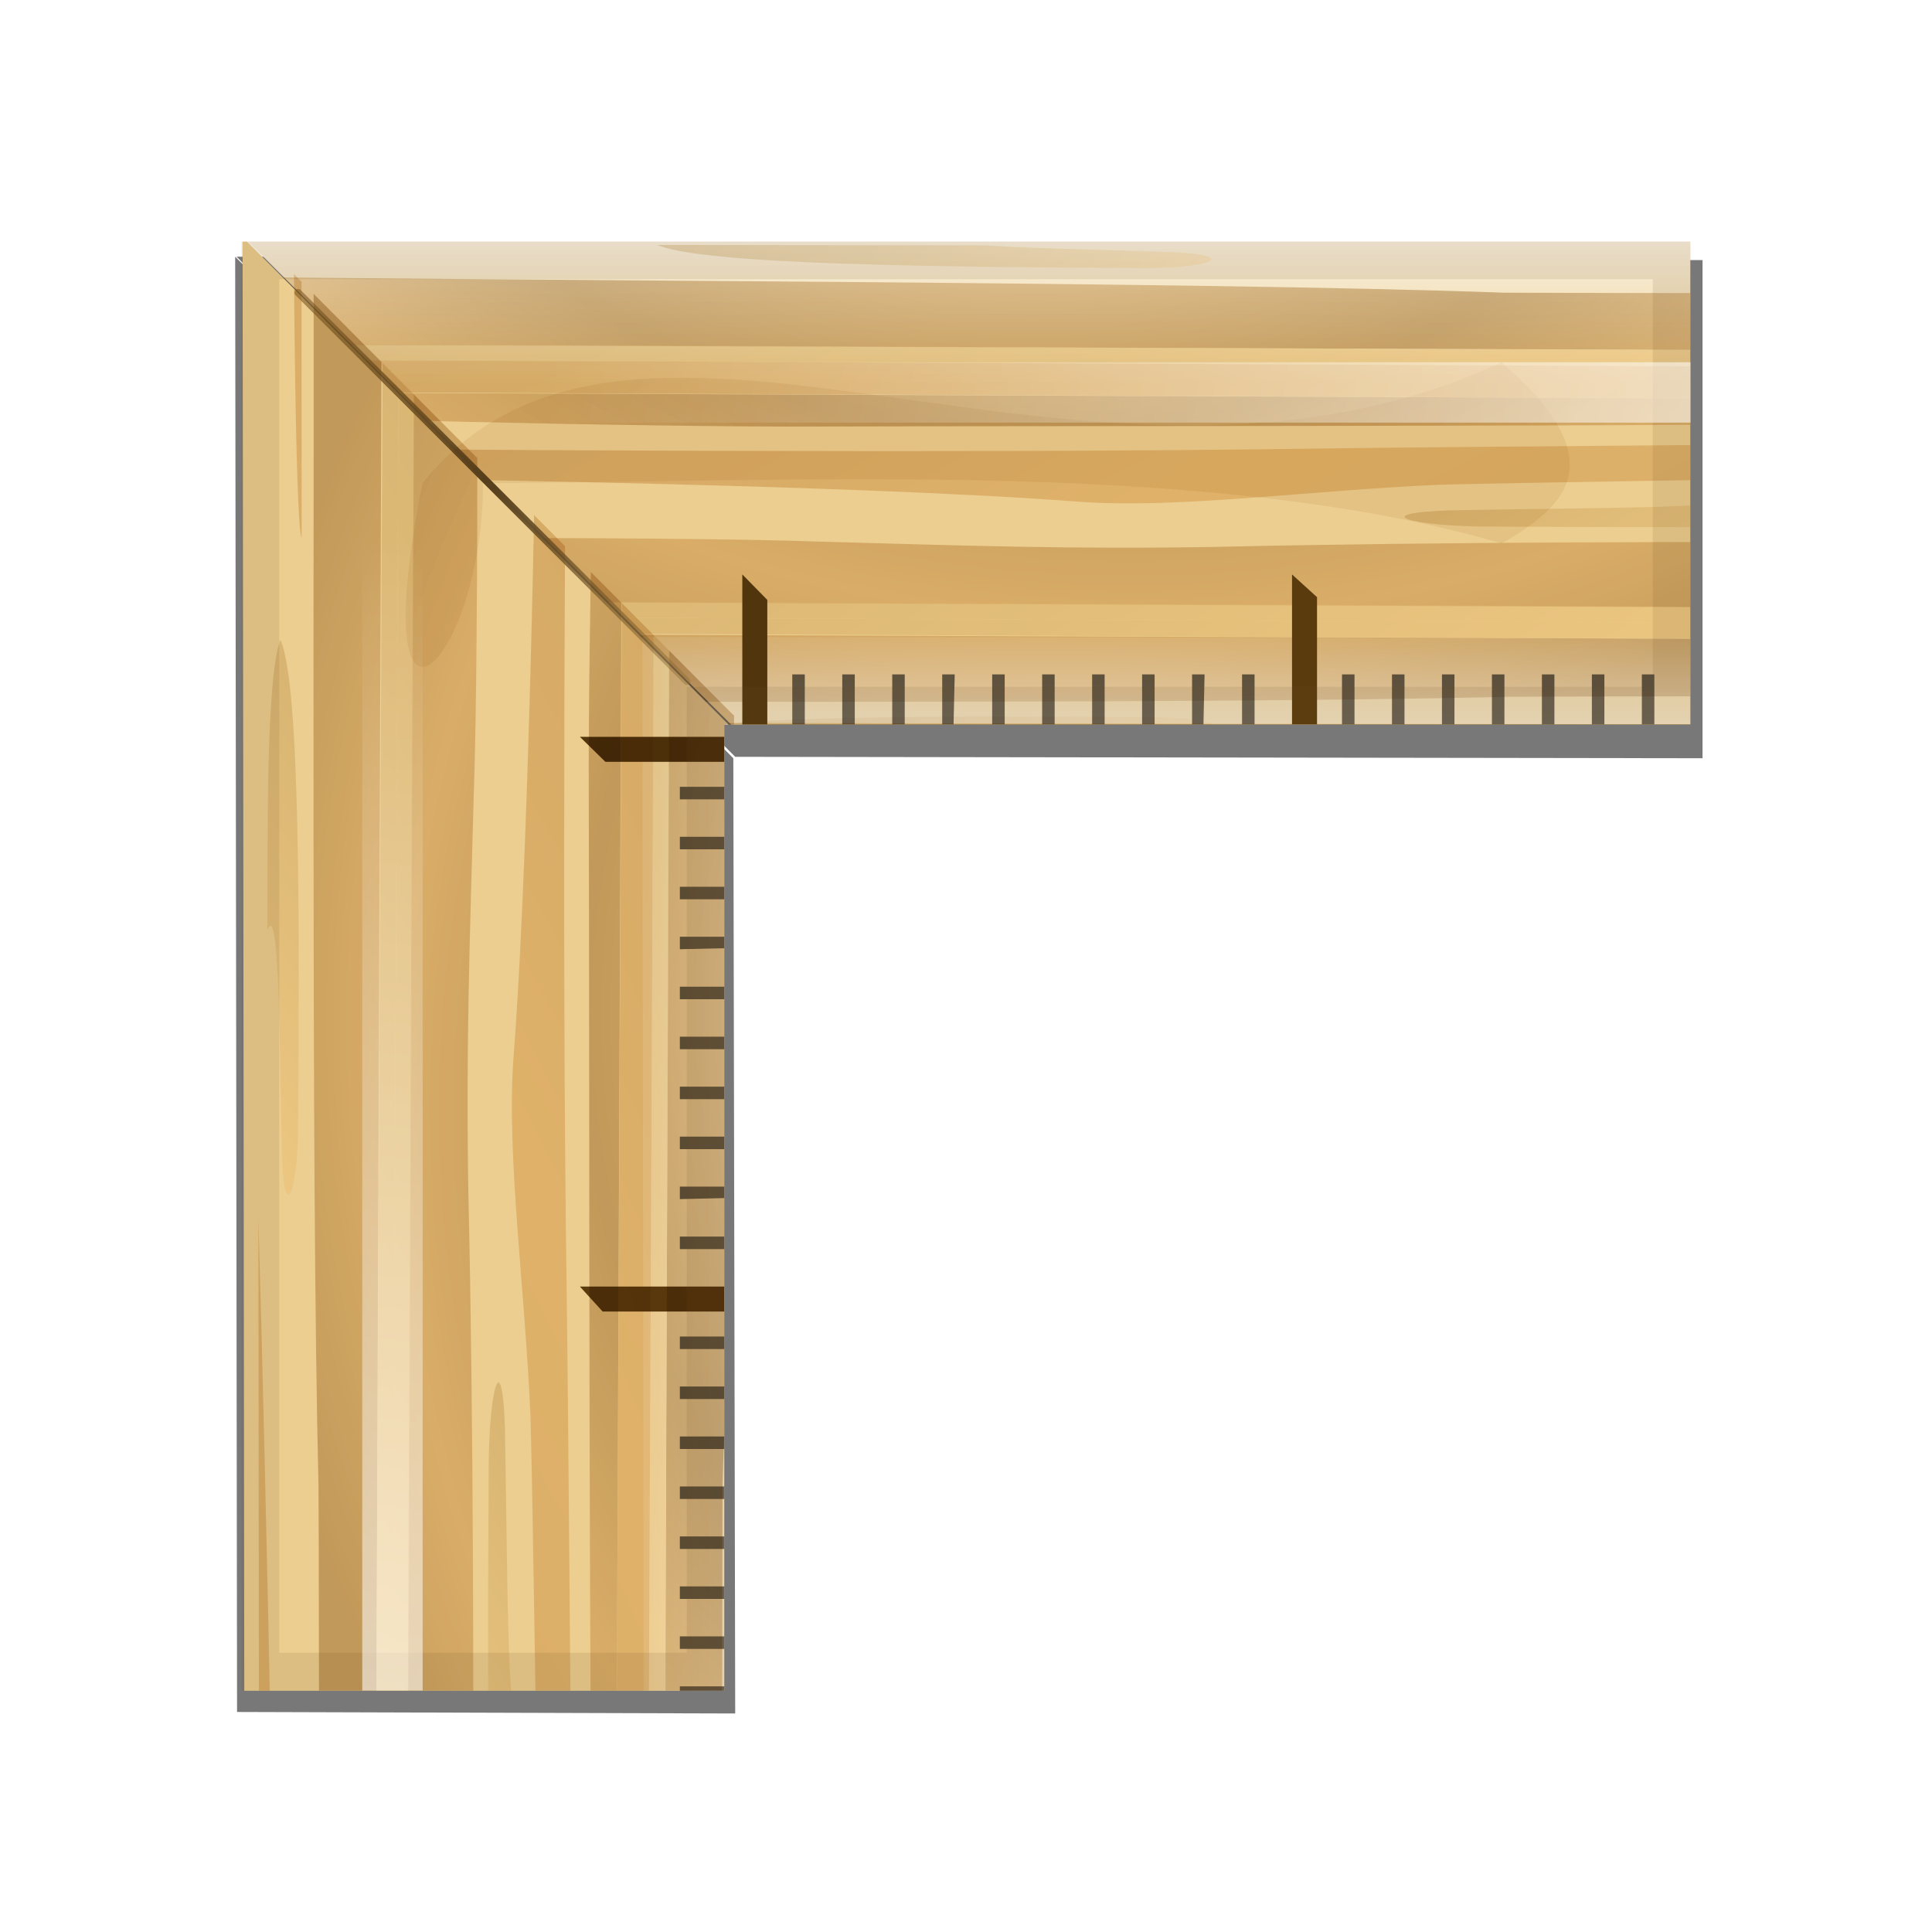 <?xml version="1.0" encoding="UTF-8" standalone="no"?>
<!-- Generator: Adobe Illustrator 12.0.0, SVG Export Plug-In . SVG Version: 6.00 Build 51448)  -->
<svg
   xmlns:ns="http://ns.adobe.com/SaveForWeb/1.0/"
   xmlns:dc="http://purl.org/dc/elements/1.1/"
   xmlns:cc="http://web.resource.org/cc/"
   xmlns:rdf="http://www.w3.org/1999/02/22-rdf-syntax-ns#"
   xmlns:svg="http://www.w3.org/2000/svg"
   xmlns="http://www.w3.org/2000/svg"
   xmlns:xlink="http://www.w3.org/1999/xlink"
   xmlns:sodipodi="http://sodipodi.sourceforge.net/DTD/sodipodi-0.dtd"
   xmlns:inkscape="http://www.inkscape.org/namespaces/inkscape"
   version="1.0"
   id="Livello_1"
   width="128"
   height="128"
   viewBox="0 0 150 143"
   overflow="visible"
   enable-background="new 0 0 150 143"
   xml:space="preserve"
   sodipodi:version="0.32"
   inkscape:version="0.45+devel"
   sodipodi:docname="kruler.svgz"
   inkscape:output_extension="org.inkscape.output.svgz.inkscape"
   style="overflow:visible"
   inkscape:export-filename="/home/pinheiro/pics/oxygen/scalable/apps/kruler.png"
   inkscape:export-xdpi="90"
   inkscape:export-ydpi="90"><sodipodi:namedview
   inkscape:window-height="697"
   inkscape:window-width="1024"
   inkscape:pageshadow="2"
   inkscape:pageopacity="0.0"
   guidetolerance="10.0"
   gridtolerance="10.0"
   objecttolerance="10.0"
   borderopacity="1.0"
   bordercolor="#666666"
   pagecolor="#ffffff"
   id="base"
   inkscape:zoom="1.4142136"
   inkscape:cx="-49.606241"
   inkscape:cy="109.48829"
   inkscape:window-x="132"
   inkscape:window-y="450"
   inkscape:current-layer="Livello_1"
   width="128px"
   height="128px"><inkscape:grid
     type="xygrid"
     id="grid5405"
     spacingx="4px"
     spacingy="4px"
     empspacing="2" /></sodipodi:namedview><defs
   id="defs268"><linearGradient
     inkscape:collect="always"
     id="linearGradient6005"><stop
       style="stop-color:#ffffff;stop-opacity:1;"
       offset="0"
       id="stop6007" /><stop
       style="stop-color:#ffffff;stop-opacity:0;"
       offset="1"
       id="stop6009" /></linearGradient><linearGradient
     id="linearGradient4918"><stop
       style="stop-color:#ecce91;stop-opacity:1;"
       offset="0"
       id="stop4920" /><stop
       style="stop-color:#ffffff;stop-opacity:1;"
       offset="1"
       id="stop4922" /></linearGradient><linearGradient
     id="XMLID_36_"
     x1="20.8"
     y1="52.937"
     x2="64.229"
     gradientUnits="userSpaceOnUse"
     y2="52.937">
			<stop
   offset="0"
   id="stop52"
   style="stop-color:#DCCBA5" />
			<stop
   offset="1"
   id="stop54"
   style="stop-color:#FFF0D0" />
		</linearGradient><radialGradient
     id="XMLID_37_"
     r="121.083"
     cy="15.904"
     cx="19.87"
     gradientUnits="userSpaceOnUse">
			<stop
   offset="0.046"
   id="stop59"
   style="stop-color:#B3925D" />
			<stop
   offset="0.28"
   id="stop61"
   style="stop-color:#DEBC85" />
			<stop
   offset="0.566"
   id="stop63"
   style="stop-color:#B3925D" />
			<stop
   offset="0.789"
   id="stop65"
   style="stop-color:#DEBC85" />
			<stop
   offset="1"
   id="stop67"
   style="stop-color:#B3925D" />
		</radialGradient><linearGradient
     id="XMLID_38_"
     x1="15.87"
     y1="57.24"
     x2="106.54"
     gradientUnits="userSpaceOnUse"
     y2="57.24">
			<stop
   offset="0"
   id="stop72"
   style="stop-color:#DCCBA5" />
			<stop
   offset="1"
   id="stop74"
   style="stop-color:#FFF0D0" />
		</linearGradient><linearGradient
     id="XMLID_39_"
     x1="105.061"
     y1="28.249"
     x2="135.87"
     gradientUnits="userSpaceOnUse"
     y2="28.249">
			<stop
   offset="0"
   id="stop79"
   style="stop-color:#DCCBA5" />
			<stop
   offset="1"
   id="stop81"
   style="stop-color:#FFF0D0" />
		</linearGradient><radialGradient
     id="XMLID_40_"
     r="121.083"
     cy="15.904"
     cx="19.87"
     gradientUnits="userSpaceOnUse">
			<stop
   offset="0.046"
   id="stop86"
   style="stop-color:#B3925D" />
			<stop
   offset="0.28"
   id="stop88"
   style="stop-color:#DEBC85" />
			<stop
   offset="0.566"
   id="stop90"
   style="stop-color:#B3925D" />
			<stop
   offset="0.789"
   id="stop92"
   style="stop-color:#DEBC85" />
			<stop
   offset="1"
   id="stop94"
   style="stop-color:#B3925D" />
		</radialGradient><radialGradient
     id="XMLID_41_"
     r="121.083"
     cy="15.904"
     cx="19.87"
     gradientUnits="userSpaceOnUse">
			<stop
   offset="0.046"
   id="stop99"
   style="stop-color:#B3925D" />
			<stop
   offset="0.28"
   id="stop101"
   style="stop-color:#DEBC85" />
			<stop
   offset="0.566"
   id="stop103"
   style="stop-color:#B3925D" />
			<stop
   offset="0.789"
   id="stop105"
   style="stop-color:#DEBC85" />
			<stop
   offset="1"
   id="stop107"
   style="stop-color:#B3925D" />
		</radialGradient><linearGradient
     id="XMLID_42_"
     x1="36.259"
     y1="82.1"
     x2="135.87"
     gradientUnits="userSpaceOnUse"
     y2="82.1">
			<stop
   offset="0"
   id="stop112"
   style="stop-color:#DCCBA5" />
			<stop
   offset="1"
   id="stop114"
   style="stop-color:#FFF0D0" />
		</linearGradient><linearGradient
     id="XMLID_43_"
     x1="71.479"
     y1="102.447"
     x2="112.57"
     gradientUnits="userSpaceOnUse"
     y2="102.447">
			<stop
   offset="0"
   id="stop119"
   style="stop-color:#DCCBA5" />
			<stop
   offset="1"
   id="stop121"
   style="stop-color:#FFF0D0" />
		</linearGradient><linearGradient
     id="XMLID_44_"
     x1="-66.382"
     y1="23.273"
     x2="205.618"
     gradientUnits="userSpaceOnUse"
     y2="67.273">
			<stop
   offset="0.046"
   id="stop126"
   style="stop-color:#E8C48B" />
			<stop
   offset="0.28"
   id="stop128"
   style="stop-color:#CCAD7A" />
			<stop
   offset="0.566"
   id="stop130"
   style="stop-color:#E8C48B" />
			<stop
   offset="0.789"
   id="stop132"
   style="stop-color:#DEBC85" />
			<stop
   offset="1"
   id="stop134"
   style="stop-color:#E8C48B" />
		</linearGradient><linearGradient
     id="XMLID_45_"
     x1="-68.921"
     y1="38.968"
     x2="203.078"
     gradientUnits="userSpaceOnUse"
     y2="82.968">
			<stop
   offset="0.046"
   id="stop139"
   style="stop-color:#E8C48B" />
			<stop
   offset="0.28"
   id="stop141"
   style="stop-color:#CCAD7A" />
			<stop
   offset="0.566"
   id="stop143"
   style="stop-color:#E8C48B" />
			<stop
   offset="0.789"
   id="stop145"
   style="stop-color:#DEBC85" />
			<stop
   offset="1"
   id="stop147"
   style="stop-color:#E8C48B" />
		</linearGradient><linearGradient
     id="XMLID_46_"
     x1="-70.088"
     y1="46.171"
     x2="201.915"
     gradientUnits="userSpaceOnUse"
     y2="90.172">
			<stop
   offset="0.046"
   id="stop152"
   style="stop-color:#E8C48B" />
			<stop
   offset="0.28"
   id="stop154"
   style="stop-color:#CCAD7A" />
			<stop
   offset="0.566"
   id="stop156"
   style="stop-color:#E8C48B" />
			<stop
   offset="0.789"
   id="stop158"
   style="stop-color:#DEBC85" />
			<stop
   offset="1"
   id="stop160"
   style="stop-color:#E8C48B" />
		</linearGradient><linearGradient
     id="XMLID_47_"
     x1="-75.053"
     y1="76.873"
     x2="196.947"
     gradientUnits="userSpaceOnUse"
     y2="120.873">
			<stop
   offset="0.046"
   id="stop165"
   style="stop-color:#E8C48B" />
			<stop
   offset="0.28"
   id="stop167"
   style="stop-color:#CCAD7A" />
			<stop
   offset="0.566"
   id="stop169"
   style="stop-color:#E8C48B" />
			<stop
   offset="0.789"
   id="stop171"
   style="stop-color:#DEBC85" />
			<stop
   offset="1"
   id="stop173"
   style="stop-color:#E8C48B" />
		</linearGradient><linearGradient
     id="XMLID_48_"
     x1="-80.173"
     y1="108.076"
     x2="191.964"
     gradientUnits="userSpaceOnUse"
     y2="152.098">
			<stop
   offset="0.046"
   id="stop178"
   style="stop-color:#E8C48B" />
			<stop
   offset="0.28"
   id="stop180"
   style="stop-color:#CCAD7A" />
			<stop
   offset="0.566"
   id="stop182"
   style="stop-color:#E8C48B" />
			<stop
   offset="0.789"
   id="stop184"
   style="stop-color:#DEBC85" />
			<stop
   offset="1"
   id="stop186"
   style="stop-color:#E8C48B" />
		</linearGradient><linearGradient
     id="XMLID_49_"
     x1="-73.518"
     y1="67.362"
     x2="198.487"
     gradientUnits="userSpaceOnUse"
     y2="111.363">
			<stop
   offset="0.046"
   id="stop191"
   style="stop-color:#E8C48B" />
			<stop
   offset="0.28"
   id="stop193"
   style="stop-color:#CCAD7A" />
			<stop
   offset="0.566"
   id="stop195"
   style="stop-color:#E8C48B" />
			<stop
   offset="0.789"
   id="stop197"
   style="stop-color:#DEBC85" />
			<stop
   offset="1"
   id="stop199"
   style="stop-color:#E8C48B" />
		</linearGradient><radialGradient
     id="XMLID_50_"
     r="121.083"
     cy="15.905"
     cx="19.87"
     gradientUnits="userSpaceOnUse">
			<stop
   offset="0.046"
   id="stop204"
   style="stop-color:#B3925D" />
			<stop
   offset="0.28"
   id="stop206"
   style="stop-color:#DEBC85" />
			<stop
   offset="0.566"
   id="stop208"
   style="stop-color:#B3925D" />
			<stop
   offset="0.789"
   id="stop210"
   style="stop-color:#DEBC85" />
			<stop
   offset="1"
   id="stop212"
   style="stop-color:#B3925D" />
		</radialGradient><linearGradient
     id="XMLID_52_"
     x1="39.574"
     y1="83.756"
     x2="135.87"
     gradientUnits="userSpaceOnUse"
     y2="83.756">
			<stop
   offset="0"
   id="stop219"
   style="stop-color:#DCCBA5" />
			<stop
   offset="1"
   id="stop221"
   style="stop-color:#FFF0D0" />
		</linearGradient><linearGradient
     id="linearGradient2901"
     inkscape:collect="always"><stop
       id="stop2903"
       offset="0"
       style="stop-color:white;stop-opacity:1;" /><stop
       id="stop2905"
       offset="1"
       style="stop-color:white;stop-opacity:0;" /></linearGradient><linearGradient
     id="linearGradient4162"
     inkscape:collect="always"><stop
       id="stop4164"
       offset="0"
       style="stop-color:white;stop-opacity:1;" /><stop
       id="stop4166"
       offset="1"
       style="stop-color:white;stop-opacity:0;" /></linearGradient><linearGradient
     id="linearGradient4366"><stop
       id="stop4368"
       offset="0"
       style="stop-color:#75511a;stop-opacity:0.525;" /><stop
       style="stop-color:#57401e;stop-opacity:1"
       offset="0.5"
       id="stop4374" /><stop
       id="stop4370"
       offset="1"
       style="stop-color:#8f6b32;stop-opacity:0.38;" /></linearGradient><clipPath
     clipPathUnits="userSpaceOnUse"
     id="clipPath4236"><path
       sodipodi:nodetypes="ccccc"
       id="path4238"
       d="M -426.478,130.455 L -426.338,210.449 L -466.197,210.455 L -466.338,90.46 L -426.478,130.455 z"
       style="fill:#ecce91;fill-opacity:1;fill-rule:nonzero;stroke:none;stroke-width:0.379;stroke-linecap:round;stroke-linejoin:round;stroke-miterlimit:4;stroke-dashoffset:4;stroke-opacity:1" /></clipPath><clipPath
     clipPathUnits="userSpaceOnUse"
     id="clipPath4261"><path
       style="fill:#ecce91;fill-opacity:1;fill-rule:nonzero;stroke:none;stroke-width:0.379;stroke-linecap:round;stroke-linejoin:round;stroke-miterlimit:4;stroke-dasharray:none;stroke-dashoffset:4;stroke-opacity:1"
       d="M -164.373,129.749 L -124.493,169.63 L -44.476,169.74 L -44.476,129.896 L -164.373,129.749 z"
       id="path4263" /></clipPath><filter
     inkscape:collect="always"
     id="filter4910"><feBlend
       inkscape:collect="always"
       mode="multiply"
       in2="BackgroundImage"
       id="feBlend4912" /></filter><filter
     inkscape:collect="always"
     id="filter4914"><feBlend
       inkscape:collect="always"
       mode="multiply"
       in2="BackgroundImage"
       id="feBlend4916" /></filter><filter
     inkscape:collect="always"
     id="filter5395"><feGaussianBlur
       inkscape:collect="always"
       stdDeviation="2.403"
       id="feGaussianBlur5397" /></filter><filter
     inkscape:collect="always"
     id="filter5734"><feGaussianBlur
       inkscape:collect="always"
       stdDeviation="0.22"
       id="feGaussianBlur5736" /></filter><linearGradient
     inkscape:collect="always"
     xlink:href="#linearGradient4918"
     id="linearGradient5825"
     gradientUnits="userSpaceOnUse"
     gradientTransform="matrix(1.172,0,0,1.172,0,-3.5)"
     x1="-191.531"
     y1="130.671"
     x2="-191.531"
     y2="117.18" /><linearGradient
     inkscape:collect="always"
     xlink:href="#XMLID_36_"
     id="linearGradient5827"
     gradientUnits="userSpaceOnUse"
     gradientTransform="matrix(0.531,0.39,-0.522,0.384,-103.999,93.41)"
     x1="20.8"
     y1="52.937"
     x2="64.229"
     y2="52.937" /><radialGradient
     inkscape:collect="always"
     xlink:href="#XMLID_37_"
     id="radialGradient5829"
     gradientUnits="userSpaceOnUse"
     gradientTransform="matrix(0.531,0.39,-0.522,0.384,-103.999,93.41)"
     cx="19.87"
     cy="15.904"
     r="121.083" /><linearGradient
     inkscape:collect="always"
     xlink:href="#XMLID_38_"
     id="linearGradient5831"
     gradientUnits="userSpaceOnUse"
     x1="15.87"
     y1="57.24"
     x2="106.54"
     y2="57.24" /><linearGradient
     inkscape:collect="always"
     xlink:href="#XMLID_39_"
     id="linearGradient5833"
     gradientUnits="userSpaceOnUse"
     gradientTransform="matrix(0.659,0.39,-0.649,0.384,-111.877,93.41)"
     x1="105.061"
     y1="28.249"
     x2="135.87"
     y2="28.249" /><radialGradient
     inkscape:collect="always"
     xlink:href="#XMLID_40_"
     id="radialGradient5835"
     gradientUnits="userSpaceOnUse"
     gradientTransform="matrix(0.531,0.39,-0.522,0.384,-103.999,93.41)"
     cx="19.87"
     cy="15.904"
     r="121.083" /><radialGradient
     inkscape:collect="always"
     xlink:href="#XMLID_41_"
     id="radialGradient5837"
     gradientUnits="userSpaceOnUse"
     gradientTransform="matrix(0.581,0.39,-0.572,0.384,-96.864,93.41)"
     cx="19.87"
     cy="15.904"
     r="121.083" /><linearGradient
     inkscape:collect="always"
     xlink:href="#XMLID_42_"
     id="linearGradient5839"
     gradientUnits="userSpaceOnUse"
     x1="36.259"
     y1="82.1"
     x2="135.87"
     y2="82.1" /><linearGradient
     inkscape:collect="always"
     xlink:href="#XMLID_43_"
     id="linearGradient5841"
     gradientUnits="userSpaceOnUse"
     gradientTransform="matrix(0.531,0.39,-0.522,0.384,-103.999,93.41)"
     x1="71.479"
     y1="102.447"
     x2="112.57"
     y2="102.447" /><linearGradient
     inkscape:collect="always"
     xlink:href="#XMLID_44_"
     id="linearGradient5843"
     gradientUnits="userSpaceOnUse"
     gradientTransform="matrix(0.531,0.39,-0.522,0.384,-103.999,93.41)"
     x1="-66.382"
     y1="23.273"
     x2="205.618"
     y2="67.273" /><linearGradient
     inkscape:collect="always"
     xlink:href="#XMLID_45_"
     id="linearGradient5845"
     gradientUnits="userSpaceOnUse"
     x1="-68.921"
     y1="38.968"
     x2="203.078"
     y2="82.968" /><linearGradient
     inkscape:collect="always"
     xlink:href="#XMLID_46_"
     id="linearGradient5847"
     gradientUnits="userSpaceOnUse"
     gradientTransform="matrix(0.531,0.39,-0.522,0.384,-103.999,93.41)"
     x1="-70.088"
     y1="46.171"
     x2="201.915"
     y2="90.172" /><linearGradient
     inkscape:collect="always"
     xlink:href="#XMLID_47_"
     id="linearGradient5849"
     gradientUnits="userSpaceOnUse"
     x1="-75.053"
     y1="76.873"
     x2="196.947"
     y2="120.873" /><linearGradient
     inkscape:collect="always"
     xlink:href="#XMLID_48_"
     id="linearGradient5851"
     gradientUnits="userSpaceOnUse"
     gradientTransform="matrix(0.531,0.39,-0.522,0.384,-103.999,93.41)"
     x1="-80.173"
     y1="108.076"
     x2="191.964"
     y2="152.098" /><linearGradient
     inkscape:collect="always"
     xlink:href="#XMLID_49_"
     id="linearGradient5853"
     gradientUnits="userSpaceOnUse"
     gradientTransform="matrix(0.531,0.39,-0.522,0.384,-103.999,93.41)"
     x1="-73.518"
     y1="67.362"
     x2="198.487"
     y2="111.363" /><radialGradient
     inkscape:collect="always"
     xlink:href="#XMLID_50_"
     id="radialGradient5855"
     gradientUnits="userSpaceOnUse"
     gradientTransform="matrix(0.531,0.39,-0.522,0.384,-103.999,93.41)"
     cx="19.87"
     cy="15.905"
     r="121.083" /><radialGradient
     inkscape:collect="always"
     xlink:href="#XMLID_41_"
     id="radialGradient5857"
     gradientUnits="userSpaceOnUse"
     gradientTransform="matrix(0.531,0.39,-0.522,0.384,-103.999,93.41)"
     cx="19.87"
     cy="15.904"
     r="121.083" /><linearGradient
     inkscape:collect="always"
     xlink:href="#XMLID_52_"
     id="linearGradient5859"
     gradientUnits="userSpaceOnUse"
     x1="39.574"
     y1="83.756"
     x2="135.87"
     y2="83.756" /><linearGradient
     inkscape:collect="always"
     xlink:href="#linearGradient2901"
     id="linearGradient5861"
     gradientUnits="userSpaceOnUse"
     gradientTransform="matrix(1.017,-4.3815768e-3,-2.4033128e-3,-1.854,-277.595,268.258)"
     x1="54.916"
     y1="44.007"
     x2="54.939"
     y2="53.774" /><radialGradient
     inkscape:collect="always"
     xlink:href="#linearGradient4162"
     id="radialGradient5863"
     gradientUnits="userSpaceOnUse"
     gradientTransform="matrix(-1.395,6.0075404e-3,2.945264e-4,0.227,-0.9,150.976)"
     cx="123.335"
     cy="74.106"
     fx="123.335"
     fy="74.106"
     r="61.103" /><linearGradient
     inkscape:collect="always"
     xlink:href="#linearGradient2901"
     id="linearGradient5865"
     gradientUnits="userSpaceOnUse"
     gradientTransform="matrix(-4.3815787e-3,0.689,-1.854,-1.6280166e-3,-184.376,175.949)"
     x1="57.372"
     y1="43.232"
     x2="57.4"
     y2="54.956" /><radialGradient
     inkscape:collect="always"
     xlink:href="#linearGradient4162"
     id="radialGradient5867"
     gradientUnits="userSpaceOnUse"
     gradientTransform="matrix(6.0075423e-3,-0.945,0.227,1.9951373e-4,-301.659,363.383)"
     cx="123.335"
     cy="74.106"
     fx="123.335"
     fy="74.106"
     r="61.103" /><linearGradient
     inkscape:collect="always"
     xlink:href="#XMLID_36_"
     id="linearGradient5869"
     gradientUnits="userSpaceOnUse"
     gradientTransform="matrix(-0.39,0.531,-0.384,-0.522,-388.886,149.583)"
     x1="20.8"
     y1="52.937"
     x2="64.229"
     y2="52.937" /><radialGradient
     inkscape:collect="always"
     xlink:href="#XMLID_37_"
     id="radialGradient5871"
     gradientUnits="userSpaceOnUse"
     gradientTransform="matrix(-0.39,0.531,-0.384,-0.522,-388.886,149.583)"
     cx="19.87"
     cy="15.904"
     r="121.083" /><linearGradient
     inkscape:collect="always"
     xlink:href="#XMLID_38_"
     id="linearGradient5873"
     gradientUnits="userSpaceOnUse"
     x1="15.87"
     y1="57.24"
     x2="106.54"
     y2="57.24" /><linearGradient
     inkscape:collect="always"
     xlink:href="#XMLID_39_"
     id="linearGradient5875"
     gradientUnits="userSpaceOnUse"
     gradientTransform="matrix(-0.39,0.659,-0.384,-0.649,-388.886,141.705)"
     x1="105.061"
     y1="28.249"
     x2="135.87"
     y2="28.249" /><radialGradient
     inkscape:collect="always"
     xlink:href="#XMLID_40_"
     id="radialGradient5877"
     gradientUnits="userSpaceOnUse"
     gradientTransform="matrix(-0.39,0.531,-0.384,-0.522,-388.886,149.583)"
     cx="19.87"
     cy="15.904"
     r="121.083" /><radialGradient
     inkscape:collect="always"
     xlink:href="#XMLID_41_"
     id="radialGradient5879"
     gradientUnits="userSpaceOnUse"
     gradientTransform="matrix(-0.39,0.581,-0.384,-0.572,-388.886,156.718)"
     cx="19.87"
     cy="15.904"
     r="121.083" /><linearGradient
     inkscape:collect="always"
     xlink:href="#XMLID_42_"
     id="linearGradient5881"
     gradientUnits="userSpaceOnUse"
     x1="36.259"
     y1="82.1"
     x2="135.87"
     y2="82.1" /><linearGradient
     inkscape:collect="always"
     xlink:href="#XMLID_43_"
     id="linearGradient5883"
     gradientUnits="userSpaceOnUse"
     gradientTransform="matrix(-0.39,0.531,-0.384,-0.522,-388.886,149.583)"
     x1="71.479"
     y1="102.447"
     x2="112.57"
     y2="102.447" /><linearGradient
     inkscape:collect="always"
     xlink:href="#XMLID_44_"
     id="linearGradient5885"
     gradientUnits="userSpaceOnUse"
     gradientTransform="matrix(-0.39,0.531,-0.384,-0.522,-388.886,149.583)"
     x1="-66.382"
     y1="23.273"
     x2="205.618"
     y2="67.273" /><linearGradient
     inkscape:collect="always"
     xlink:href="#XMLID_45_"
     id="linearGradient5887"
     gradientUnits="userSpaceOnUse"
     x1="-68.921"
     y1="38.968"
     x2="203.078"
     y2="82.968" /><linearGradient
     inkscape:collect="always"
     xlink:href="#XMLID_46_"
     id="linearGradient5889"
     gradientUnits="userSpaceOnUse"
     gradientTransform="matrix(-0.39,0.531,-0.384,-0.522,-388.886,149.583)"
     x1="-70.088"
     y1="46.171"
     x2="201.915"
     y2="90.172" /><linearGradient
     inkscape:collect="always"
     xlink:href="#XMLID_47_"
     id="linearGradient5891"
     gradientUnits="userSpaceOnUse"
     x1="-75.053"
     y1="76.873"
     x2="196.947"
     y2="120.873" /><linearGradient
     inkscape:collect="always"
     xlink:href="#XMLID_48_"
     id="linearGradient5893"
     gradientUnits="userSpaceOnUse"
     gradientTransform="matrix(-0.39,0.531,-0.384,-0.522,-388.886,149.583)"
     x1="-80.173"
     y1="108.076"
     x2="191.964"
     y2="152.098" /><linearGradient
     inkscape:collect="always"
     xlink:href="#XMLID_49_"
     id="linearGradient5895"
     gradientUnits="userSpaceOnUse"
     gradientTransform="matrix(-0.39,0.531,-0.384,-0.522,-388.886,149.583)"
     x1="-73.518"
     y1="67.362"
     x2="198.487"
     y2="111.363" /><radialGradient
     inkscape:collect="always"
     xlink:href="#XMLID_50_"
     id="radialGradient5897"
     gradientUnits="userSpaceOnUse"
     gradientTransform="matrix(-0.39,0.531,-0.384,-0.522,-388.886,149.583)"
     cx="19.87"
     cy="15.905"
     r="121.083" /><radialGradient
     inkscape:collect="always"
     xlink:href="#XMLID_41_"
     id="radialGradient5899"
     gradientUnits="userSpaceOnUse"
     gradientTransform="matrix(-0.39,0.531,-0.384,-0.522,-388.886,149.583)"
     cx="19.87"
     cy="15.904"
     r="121.083" /><linearGradient
     inkscape:collect="always"
     xlink:href="#XMLID_52_"
     id="linearGradient5901"
     gradientUnits="userSpaceOnUse"
     x1="39.574"
     y1="83.756"
     x2="135.87"
     y2="83.756" /><linearGradient
     inkscape:collect="always"
     xlink:href="#linearGradient4366"
     id="linearGradient5903"
     gradientUnits="userSpaceOnUse"
     gradientTransform="translate(-318.778,133.856)"
     x1="7.937"
     y1="7.937"
     x2="40.063"
     y2="40.063" /><clipPath
     clipPathUnits="userSpaceOnUse"
     id="clipPath5905"><path
       style="opacity:1;fill:#a8a8a8;fill-opacity:1;stroke:none;stroke-width:1.5;stroke-linecap:round;stroke-linejoin:round;stroke-miterlimit:4;stroke-dasharray:none;stroke-dashoffset:1.088;stroke-opacity:1"
       d="M -314.887,138.218 L -314.887,254.206 L -276.225,254.206 L -276.225,176.88 L -198.899,176.88 L -198.899,138.218 L -273.808,138.218 L -314.887,138.218 z"
       id="path5907"
       sodipodi:nodetypes="cccccccc" /></clipPath><filter
     inkscape:collect="always"
     id="filter5951"><feGaussianBlur
       inkscape:collect="always"
       stdDeviation="4.914"
       id="feGaussianBlur5953" /></filter><clipPath
     clipPathUnits="userSpaceOnUse"
     id="clipPath5959"><path
       style="fill:none;fill-opacity:0.75;fill-rule:evenodd;stroke:#684f22;stroke-width:5.859;stroke-linecap:butt;stroke-linejoin:miter;stroke-miterlimit:4;stroke-dasharray:none;stroke-opacity:0.663;filter:url(#filter5951)"
       d="M 178.372,15.25 L 290.872,15.25 L 290.872,52.75 L 215.872,52.75 L 215.872,127.75 L 178.372,127.75 L 178.372,15.25 z"
       id="path5961" /></clipPath><filter
     inkscape:collect="always"
     id="filter5997"
     x="-0.121"
     width="1.241"
     y="-0.128"
     height="1.256"><feGaussianBlur
       inkscape:collect="always"
       stdDeviation="4.752"
       id="feGaussianBlur5999" /><feBlend
       inkscape:collect="always"
       mode="multiply"
       in2="BackgroundImage"
       id="feBlend6001" /></filter><linearGradient
     inkscape:collect="always"
     xlink:href="#linearGradient6005"
     id="linearGradient6011"
     x1="32.812"
     y1="151.188"
     x2="37.5"
     y2="38.688"
     gradientUnits="userSpaceOnUse"
     gradientTransform="matrix(0.333,0,0,1,18.75,0)" /><linearGradient
     inkscape:collect="always"
     xlink:href="#linearGradient6005"
     id="linearGradient6015"
     gradientUnits="userSpaceOnUse"
     gradientTransform="matrix(0.333,0,0,1,-38.688,3.5)"
     x1="32.812"
     y1="151.188"
     x2="37.5"
     y2="38.688" /></defs>
<filter
   id="AI_Sfocatura_4">
	<feGaussianBlur
   id="feGaussianBlur6"
   stdDeviation="4" />
</filter>
<linearGradient
   id="XMLID_32_"
   x1="16.912"
   y1="73.945"
   x2="135.696"
   gradientUnits="userSpaceOnUse"
   y2="73.945">
	<stop
   offset="0.063"
   id="stop9"
   style="stop-color:#5f4215;stop-opacity:1;" />
	<stop
   offset="0.114"
   id="stop11"
   style="stop-color:#CCAF78" />
	<stop
   offset="0.143"
   id="stop13"
   style="stop-color:#543a12;stop-opacity:1;" />
	<stop
   offset="0.28"
   id="stop15"
   style="stop-color:#BA9E6F" />
	<stop
   offset="0.331"
   id="stop17"
   style="stop-color:#5a3e14;stop-opacity:1;" />
	<stop
   offset="0.4"
   id="stop19"
   style="stop-color:#b6965b;stop-opacity:1;" />
	<stop
   offset="0.497"
   id="stop21"
   style="stop-color:#573c13;stop-opacity:1;" />
	<stop
   offset="1"
   id="stop23"
   style="stop-color:#493318;stop-opacity:1;" />
</linearGradient>

<radialGradient
   id="XMLID_33_"
   r="8.705"
   gradientTransform="matrix(0.938,0,0,1,7.297,0)"
   cx="74.041"
   cy="84.324"
   gradientUnits="userSpaceOnUse">
	<stop
   offset="0.566"
   id="stop28"
   style="stop-color:#B3925D" />
	<stop
   offset="1"
   id="stop30"
   style="stop-color:#75511A" />
</radialGradient>

<linearGradient
   id="XMLID_34_"
   x1="75.87"
   y1="25.996"
   x2="75.87"
   gradientUnits="userSpaceOnUse"
   y2="14.069">
	<stop
   offset="0.006"
   id="stop35"
   style="stop-color:#ecce91;stop-opacity:1;" />
	<stop
   offset="1"
   id="stop37"
   style="stop-color:#FFFFFF" />
</linearGradient>



<linearGradient
   id="XMLID_56_"
   x1="38.61"
   y1="61.553"
   x2="121.863"
   gradientUnits="userSpaceOnUse"
   y2="61.553">
	<stop
   offset="0.131"
   id="stop249"
   style="stop-color:#F0EBE2" />
	<stop
   offset="1"
   id="stop251"
   style="stop-color:#FFFFFF" />
</linearGradient>


		
	
<path
   style="fill:#787878;fill-opacity:1;fill-rule:nonzero;stroke:none;stroke-width:0.379;stroke-linecap:round;stroke-linejoin:round;stroke-miterlimit:4;stroke-dasharray:none;stroke-dashoffset:4;stroke-opacity:1;filter:url(#filter5395)"
   d="M -120.531,120.525 L -120.406,216.931 L -87.406,217.031 L -87.531,153.75 L -120.531,120.525 z M -120.438,120.525 L -87.406,153.656 L -23.325,153.75 L -23.325,120.75 L -120.438,120.525 z"
   transform="matrix(1.172,0,0,1.172,159.521,-124.826)"
   id="path4974"
   sodipodi:nodetypes="cccccccccc" /><g
   id="g5738"
   transform="matrix(0.97,0,0,0.97,324.168,-118.811)"
   clip-path="url(#clipPath5905)"><path
     style="fill:url(#linearGradient5825);fill-opacity:1;fill-rule:nonzero;stroke:none;stroke-width:0.379;stroke-linecap:round;stroke-linejoin:round;stroke-miterlimit:4;stroke-dasharray:none;stroke-dashoffset:4;stroke-opacity:1"
     d="M -314.685,137.857 L -274.805,177.738 L -194.788,177.848 L -194.788,138.004 L -314.685,137.857 z"
     id="path4143" /><g
     style="filter:url(#filter4914)"
     transform="translate(-150.308,8.694)"
     clip-path="url(#clipPath4261)"
     id="g4242"><path
       id="path56"
       d="M -89.767,130.374 C -97.623,130.071 -110.712,129.993 -108.105,128.982 C -115.702,128.937 -128.18,128.627 -131.337,129.756 C -127.796,131.428 -107.637,131.551 -92.371,131.642 C -87.136,131.673 -84.529,130.662 -89.767,130.374 z"
       style="opacity:0.6;fill:url(#linearGradient5827)" /><path
       id="path69"
       d="M -40.074,133.661 C -40.682,133.645 -62.932,133.628 -63.558,133.609 C -88.135,132.71 -142.306,132.685 -167.839,132.304 L -175.221,137.734 L -22.465,138.278 L -28.742,133.661 L -40.074,133.661 z"
       style="opacity:0.6;fill:url(#radialGradient5829)"
       sodipodi:nodetypes="ccccccc" /><polygon
       id="polygon76"
       points="103.226,11.904 15.87,99.261 15.87,102.575 106.541,11.904 103.226,11.904 "
       style="opacity:0.6;fill:url(#linearGradient5831)"
       transform="matrix(0.679,0.39,-0.668,0.384,-104.724,93.41)" /><path
       id="path83"
       d="M -45.172,149.86 C -41.906,150.902 -58.162,150.825 -67.912,151.035 C -74.412,151.261 -71.146,152.303 -64.643,152.334 C -54.118,152.384 -41.725,152.441 -32.033,152.203 L -30.036,151.021 L -31.904,149.914 C -36.541,149.862 -41.352,149.878 -45.172,149.86 z"
       style="opacity:0.6;fill:url(#linearGradient5833)" /><path
       id="path96"
       d="M -172.279,141.554 L -174.3,143.04 C -162.643,143.671 -131.494,144.388 -118.407,144.323 C -92.771,144.246 -44.689,144.359 -23.208,143.939 L -25.628,142.159 L -172.279,141.554 z"
       style="opacity:0.6;fill:url(#radialGradient5835)"
       sodipodi:nodetypes="cccccc" /><path
       id="path109"
       d="M -28.517,153.566 C -48.228,153.548 -67.963,153.537 -86.732,153.96 C -98.191,154.156 -106.791,153.852 -118.258,153.534 C -131.661,153.061 -165.926,153.28 -179.325,153.365 L -172.08,158.233 L -36.387,158.853 L -28.518,153.566 L -28.517,153.566 z"
       style="opacity:0.6;fill:url(#radialGradient5837)"
       sodipodi:nodetypes="cccccccc" /><polygon
       id="polygon116"
       points="135.87,32.294 36.259,131.904 39.574,131.904 135.87,35.608 135.87,32.294 "
       style="opacity:0.6;fill:url(#linearGradient5839)"
       transform="matrix(0.64,0.39,-0.63,0.384,-104.576,93.41)" /><path
       id="path123"
       d="M -91.978,167.582 C -107.244,167.491 -127.403,167.376 -130.908,169.006 C -127.726,170.173 -115.253,170.01 -107.655,170.055 C -110.284,169.013 -97.196,169.09 -89.346,168.88 C -84.114,168.654 -86.743,167.612 -91.978,167.582 z"
       style="opacity:0.6;fill:url(#linearGradient5841)" /><path
       id="path136"
       d="M -79.35,125.559 C -95.989,125.133 -142.163,124.712 -158.802,124.386 L -162.703,127.255 C -149.149,127.022 -100.149,127.921 -89.789,128.32 C -81.649,128.767 -37.792,129.83 -30.882,130.065 L -36.798,125.713 C -39.078,125.662 -77.071,125.619 -79.35,125.559 z"
       style="opacity:0.6;fill:url(#linearGradient5843)"
       sodipodi:nodetypes="ccccccc" /><polygon
       id="polygon149"
       points="106.541,11.904 15.87,102.575 15.87,109.204 113.169,11.904 106.541,11.904 "
       style="opacity:0.6;fill:url(#linearGradient5845)"
       transform="matrix(0.677,0.39,-0.666,0.384,-104.719,93.41)" /><path
       id="path162"
       d="M -79.125,146.095 C -105.597,146.486 -149.556,146.221 -176.033,145.922 L -179.155,148.219 C -156.194,148.319 -115.905,148.924 -97.401,150.351 C -89.543,150.911 -79.089,149.433 -68.625,148.981 C -62.051,148.805 -39.425,148.471 -29.351,148.352 L -33.002,145.667 C -44.248,145.79 -67.879,145.941 -79.125,146.095 z"
       style="opacity:0.6;fill:url(#linearGradient5847)"
       sodipodi:nodetypes="cccccccc" /><polygon
       id="polygon175"
       points="135.87,82.013 85.978,131.904 92.606,131.904 135.87,88.641 135.87,82.013 "
       style="opacity:0.6;fill:url(#linearGradient5849)"
       transform="matrix(1.09,0.39,-1.073,0.384,-107.171,93.41)" /><path
       id="path188"
       d="M -139.096,167.303 C -139.853,167.308 -182.707,167.316 -183.411,167.327 L -182.497,167.999 C -147.59,167.999 -139.093,167.565 -139.096,167.303 z"
       style="opacity:0.6;fill:url(#linearGradient5851)"
       sodipodi:nodetypes="cccc" /><path
       id="path201"
       d="M -89.323,170.934 C -100.495,171.233 -167.299,171.988 -180.825,171.371 L -176.673,174.426 C -159.069,174.301 -96.422,174.061 -78.822,173.82 C -75.534,173.772 -27.946,173.743 -24.658,173.713 L -18.869,169.455 C -26.355,169.314 -79.982,170.531 -89.323,170.934 z"
       style="opacity:0.6;fill:url(#linearGradient5853)"
       sodipodi:nodetypes="ccccccc" /><path
       id="path214"
       d="M -31.061,175.644 C -47.545,175.676 -103.562,175.766 -118.059,176.155 C -121.763,176.232 -168.645,176.286 -172.269,176.325 L -170.48,177.641 L -34.198,177.951 L -31.061,175.644 z"
       style="opacity:0.6;fill:url(#radialGradient5855)"
       sodipodi:nodetypes="cccccc" /><path
       id="path216"
       d="M -178.051,160.82 L -170.51,166.367 C -144.079,166.254 -88.704,166.586 -63.204,165.954 C -61.518,165.923 -32.433,165.906 -30.861,165.898 L -24.744,161.399 L -178.051,160.82 z"
       style="opacity:0.6;fill:url(#radialGradient5857)"
       sodipodi:nodetypes="cccccc" /><polygon
       id="polygon223"
       points="135.87,35.608 39.574,131.904 42.888,131.904 135.87,38.922 135.87,35.608 "
       style="opacity:0.6;fill:url(#linearGradient5859)"
       transform="matrix(0.643,0.39,-0.632,0.384,-104.592,93.41)" /></g><path
     sodipodi:nodetypes="ccccc"
     id="rect2891"
     d="M -275.78,176.749 L -194.78,176.856 L -194.778,169.963 L -282.778,169.856 L -275.78,176.749 z"
     style="fill:url(#linearGradient5861);fill-opacity:1;fill-rule:nonzero;stroke:url(#radialGradient5863);stroke-width:0;stroke-linecap:round;stroke-linejoin:round;stroke-miterlimit:4;stroke-dashoffset:4;stroke-opacity:1" /><g
     transform="translate(-322.778,132.856)"
     id="g4313"><path
       style="fill:#5a3b0e;fill-opacity:1;fill-rule:evenodd;stroke:none;stroke-width:1.605px;stroke-linecap:butt;stroke-linejoin:miter;stroke-opacity:1"
       d="M 92,44 L 92,32 L 94,33.819 L 94,44 L 92,44 z"
       id="path3367"
       sodipodi:nodetypes="ccccc" /><path
       style="fill:#51350d;fill-opacity:1;fill-rule:evenodd;stroke:none;stroke-width:1.605px;stroke-linecap:butt;stroke-linejoin:miter;stroke-opacity:1"
       d="M 48,44 L 48,32 L 50,34.039 L 50,44 L 48,44 z"
       id="path3371"
       sodipodi:nodetypes="ccccc" /><path
       style="opacity:0.57;fill:#000000;fill-opacity:1;fill-rule:evenodd;stroke:none;stroke-width:0.321;stroke-linecap:butt;stroke-linejoin:miter;stroke-miterlimit:4;stroke-dasharray:none;stroke-opacity:1"
       d="M 88,44 L 88,40 L 89,40 L 89,44 L 88,44 z"
       id="path3375" /><path
       style="opacity:0.57;fill:#000000;fill-opacity:1;fill-rule:evenodd;stroke:none;stroke-width:0.321;stroke-linecap:butt;stroke-linejoin:miter;stroke-miterlimit:4;stroke-dasharray:none;stroke-opacity:1"
       d="M 84,44 L 84,40 L 85,40 L 84.909,44 L 84,44 z"
       id="path3377" /><path
       style="opacity:0.57;fill:#000000;fill-opacity:1;fill-rule:evenodd;stroke:none;stroke-width:0.321;stroke-linecap:butt;stroke-linejoin:miter;stroke-miterlimit:4;stroke-dasharray:none;stroke-opacity:1"
       d="M 80,44 L 80,40 L 81,40 L 81,44 L 80,44 z"
       id="path3379" /><path
       style="opacity:0.57;fill:#000000;fill-opacity:1;fill-rule:evenodd;stroke:none;stroke-width:0.321;stroke-linecap:butt;stroke-linejoin:miter;stroke-miterlimit:4;stroke-dasharray:none;stroke-opacity:1"
       d="M 76,44 L 76,40 L 77,40 L 77,44 L 76,44 z"
       id="path3381" /><path
       style="opacity:0.57;fill:#000000;fill-opacity:1;fill-rule:evenodd;stroke:none;stroke-width:0.321;stroke-linecap:butt;stroke-linejoin:miter;stroke-miterlimit:4;stroke-dasharray:none;stroke-opacity:1"
       d="M 72,44 L 72,40 L 73,40 L 73,44 L 72,44 z"
       id="path3383" /><path
       style="opacity:0.57;fill:#000000;fill-opacity:1;fill-rule:evenodd;stroke:none;stroke-width:0.321;stroke-linecap:butt;stroke-linejoin:miter;stroke-miterlimit:4;stroke-dasharray:none;stroke-opacity:1"
       d="M 68,44 L 68,40 L 69,40 L 69,44 L 68,44 z"
       id="path3385" /><path
       style="opacity:0.57;fill:#000000;fill-opacity:1;fill-rule:evenodd;stroke:none;stroke-width:0.321;stroke-linecap:butt;stroke-linejoin:miter;stroke-miterlimit:4;stroke-dasharray:none;stroke-opacity:1"
       d="M 64,44 L 64,40 L 65,40 L 64.909,44 L 64,44 z"
       id="path3387" /><path
       style="opacity:0.57;fill:#000000;fill-opacity:1;fill-rule:evenodd;stroke:none;stroke-width:0.321;stroke-linecap:butt;stroke-linejoin:miter;stroke-miterlimit:4;stroke-dasharray:none;stroke-opacity:1"
       d="M 60,44 L 60,40 L 61,40 L 61,44 L 60,44 z"
       id="path3389" /><path
       style="opacity:0.57;fill:#000000;fill-opacity:1;fill-rule:evenodd;stroke:none;stroke-width:0.321;stroke-linecap:butt;stroke-linejoin:miter;stroke-miterlimit:4;stroke-dasharray:none;stroke-opacity:1"
       d="M 56,44 L 56,40 L 57,40 L 57,44 L 56,44 z"
       id="path3391" /><path
       style="opacity:0.57;fill:#000000;fill-opacity:1;fill-rule:evenodd;stroke:none;stroke-width:0.321;stroke-linecap:butt;stroke-linejoin:miter;stroke-miterlimit:4;stroke-dasharray:none;stroke-opacity:1"
       d="M 52,44 L 52,40 L 53,40 L 53,44 L 52,44 z"
       id="path3393" /><path
       style="opacity:0.57;fill:#000000;fill-opacity:1;fill-rule:evenodd;stroke:none;stroke-width:0.321;stroke-linecap:butt;stroke-linejoin:miter;stroke-miterlimit:4;stroke-dasharray:none;stroke-opacity:1"
       d="M 120,44 L 120,40 L 121,40 L 121,44 L 120,44 z"
       id="path3429" /><path
       style="opacity:0.57;fill:#000000;fill-opacity:1;fill-rule:evenodd;stroke:none;stroke-width:0.321;stroke-linecap:butt;stroke-linejoin:miter;stroke-miterlimit:4;stroke-dasharray:none;stroke-opacity:1"
       d="M 116,44 L 116,40 L 117,40 L 117,44 L 116,44 z"
       id="path3431" /><path
       style="opacity:0.57;fill:#000000;fill-opacity:1;fill-rule:evenodd;stroke:none;stroke-width:0.321;stroke-linecap:butt;stroke-linejoin:miter;stroke-miterlimit:4;stroke-dasharray:none;stroke-opacity:1"
       d="M 112,44 L 112,40 L 113,40 L 113,44 L 112,44 z"
       id="path3433" /><path
       style="opacity:0.57;fill:#000000;fill-opacity:1;fill-rule:evenodd;stroke:none;stroke-width:0.321;stroke-linecap:butt;stroke-linejoin:miter;stroke-miterlimit:4;stroke-dasharray:none;stroke-opacity:1"
       d="M 108,44 L 108,40 L 109,40 L 109,44 L 108,44 z"
       id="path3435" /><path
       style="opacity:0.57;fill:#000000;fill-opacity:1;fill-rule:evenodd;stroke:none;stroke-width:0.321;stroke-linecap:butt;stroke-linejoin:miter;stroke-miterlimit:4;stroke-dasharray:none;stroke-opacity:1"
       d="M 104,44 L 104,40 L 105,40 L 105,44 L 104,44 z"
       id="path3437" /><path
       style="opacity:0.57;fill:#000000;fill-opacity:1;fill-rule:evenodd;stroke:none;stroke-width:0.321;stroke-linecap:butt;stroke-linejoin:miter;stroke-miterlimit:4;stroke-dasharray:none;stroke-opacity:1"
       d="M 100,44 L 100,40 L 101,40 L 101,44 L 100,44 z"
       id="path3439" /><path
       style="opacity:0.57;fill:#000000;fill-opacity:1;fill-rule:evenodd;stroke:none;stroke-width:0.321;stroke-linecap:butt;stroke-linejoin:miter;stroke-miterlimit:4;stroke-dasharray:none;stroke-opacity:1"
       d="M 96,44 L 96,40 L 97,40 L 97,44 L 96,44 z"
       id="path3478" /><path
       id="path4658"
       d="M 124,44 L 124,40 L 125,40 L 125,44 L 124,44 z"
       style="opacity:0.57;fill:#000000;fill-opacity:1;fill-rule:evenodd;stroke:none;stroke-width:0.321;stroke-linecap:butt;stroke-linejoin:miter;stroke-miterlimit:4;stroke-dasharray:none;stroke-opacity:1" /></g><path
     sodipodi:nodetypes="ccccc"
     id="rect3444"
     d="M -274.919,177.856 L -274.778,257.851 L -314.637,257.856 L -314.778,137.861 L -274.919,177.856 z"
     style="fill:#ecce91;fill-opacity:1;fill-rule:nonzero;stroke:none;stroke-width:0.379;stroke-linecap:round;stroke-linejoin:round;stroke-miterlimit:4;stroke-dashoffset:4;stroke-opacity:1" /><path
     sodipodi:nodetypes="ccccc"
     id="rect3446"
     d="M -275.885,176.856 L -275.778,257.855 L -282.671,257.856 L -282.778,169.857 L -275.885,176.856 z"
     style="fill:url(#linearGradient5865);fill-opacity:1;fill-rule:nonzero;stroke:url(#radialGradient5867);stroke-width:0;stroke-linecap:round;stroke-linejoin:round;stroke-miterlimit:4;stroke-dashoffset:4;stroke-opacity:1" /><g
     transform="translate(-319.778,165.876)"
     id="g4282"><path
       sodipodi:nodetypes="ccccc"
       id="path3456"
       d="M 44,55.979 L 32,55.979 L 33.819,57.979 L 44,57.979 L 44,55.979 z"
       style="fill:#5a3b0e;fill-opacity:1;fill-rule:evenodd;stroke:none;stroke-width:1.605px;stroke-linecap:butt;stroke-linejoin:miter;stroke-opacity:1" /><path
       sodipodi:nodetypes="ccccc"
       id="path3458"
       d="M 44,11.979 L 32,11.979 L 34.039,13.979 L 44,13.979 L 44,11.979 z"
       style="fill:#51350d;fill-opacity:1;fill-rule:evenodd;stroke:none;stroke-width:1.605px;stroke-linecap:butt;stroke-linejoin:miter;stroke-opacity:1" /><path
       id="path3460"
       d="M 44,51.979 L 40,51.979 L 40,52.979 L 44,52.979 L 44,51.979 z"
       style="opacity:0.57;fill:#000000;fill-opacity:1;fill-rule:evenodd;stroke:none;stroke-width:0.321;stroke-linecap:butt;stroke-linejoin:miter;stroke-miterlimit:4;stroke-dasharray:none;stroke-opacity:1" /><path
       id="path3462"
       d="M 44,47.979 L 40,47.979 L 40,48.979 L 44,48.888 L 44,47.979 z"
       style="opacity:0.57;fill:#000000;fill-opacity:1;fill-rule:evenodd;stroke:none;stroke-width:0.321;stroke-linecap:butt;stroke-linejoin:miter;stroke-miterlimit:4;stroke-dasharray:none;stroke-opacity:1" /><path
       id="path3464"
       d="M 44,43.979 L 40,43.979 L 40,44.979 L 44,44.979 L 44,43.979 z"
       style="opacity:0.57;fill:#000000;fill-opacity:1;fill-rule:evenodd;stroke:none;stroke-width:0.321;stroke-linecap:butt;stroke-linejoin:miter;stroke-miterlimit:4;stroke-dasharray:none;stroke-opacity:1" /><path
       id="path3466"
       d="M 44,39.979 L 40,39.979 L 40,40.979 L 44,40.979 L 44,39.979 z"
       style="opacity:0.57;fill:#000000;fill-opacity:1;fill-rule:evenodd;stroke:none;stroke-width:0.321;stroke-linecap:butt;stroke-linejoin:miter;stroke-miterlimit:4;stroke-dasharray:none;stroke-opacity:1" /><path
       id="path3468"
       d="M 44,35.979 L 40,35.979 L 40,36.979 L 44,36.979 L 44,35.979 z"
       style="opacity:0.57;fill:#000000;fill-opacity:1;fill-rule:evenodd;stroke:none;stroke-width:0.321;stroke-linecap:butt;stroke-linejoin:miter;stroke-miterlimit:4;stroke-dasharray:none;stroke-opacity:1" /><path
       id="path3470"
       d="M 44,31.979 L 40,31.979 L 40,32.979 L 44,32.979 L 44,31.979 z"
       style="opacity:0.57;fill:#000000;fill-opacity:1;fill-rule:evenodd;stroke:none;stroke-width:0.321;stroke-linecap:butt;stroke-linejoin:miter;stroke-miterlimit:4;stroke-dasharray:none;stroke-opacity:1" /><path
       id="path3472"
       d="M 44,27.979 L 40,27.979 L 40,28.979 L 44,28.888 L 44,27.979 z"
       style="opacity:0.57;fill:#000000;fill-opacity:1;fill-rule:evenodd;stroke:none;stroke-width:0.321;stroke-linecap:butt;stroke-linejoin:miter;stroke-miterlimit:4;stroke-dasharray:none;stroke-opacity:1" /><path
       id="path3474"
       d="M 44,23.979 L 40,23.979 L 40,24.979 L 44,24.979 L 44,23.979 z"
       style="opacity:0.57;fill:#000000;fill-opacity:1;fill-rule:evenodd;stroke:none;stroke-width:0.321;stroke-linecap:butt;stroke-linejoin:miter;stroke-miterlimit:4;stroke-dasharray:none;stroke-opacity:1" /><path
       id="path3476"
       d="M 44,19.979 L 40,19.979 L 40,20.979 L 44,20.979 L 44,19.979 z"
       style="opacity:0.57;fill:#000000;fill-opacity:1;fill-rule:evenodd;stroke:none;stroke-width:0.321;stroke-linecap:butt;stroke-linejoin:miter;stroke-miterlimit:4;stroke-dasharray:none;stroke-opacity:1" /><path
       id="path3592"
       d="M 44,15.979 L 40,15.979 L 40,16.979 L 44,16.979 L 44,15.979 z"
       style="opacity:0.57;fill:#000000;fill-opacity:1;fill-rule:evenodd;stroke:none;stroke-width:0.321;stroke-linecap:butt;stroke-linejoin:miter;stroke-miterlimit:4;stroke-dasharray:none;stroke-opacity:1" /><path
       id="path3486"
       d="M 44,83.979 L 40,83.979 L 40,84.979 L 44,84.979 L 44,83.979 z"
       style="opacity:0.57;fill:#000000;fill-opacity:1;fill-rule:evenodd;stroke:none;stroke-width:0.321;stroke-linecap:butt;stroke-linejoin:miter;stroke-miterlimit:4;stroke-dasharray:none;stroke-opacity:1" /><path
       id="path3488"
       d="M 44,79.979 L 40,79.979 L 40,80.979 L 44,80.979 L 44,79.979 z"
       style="opacity:0.57;fill:#000000;fill-opacity:1;fill-rule:evenodd;stroke:none;stroke-width:0.321;stroke-linecap:butt;stroke-linejoin:miter;stroke-miterlimit:4;stroke-dasharray:none;stroke-opacity:1" /><path
       id="path3490"
       d="M 44,75.979 L 40,75.979 L 40,76.979 L 44,76.979 L 44,75.979 z"
       style="opacity:0.57;fill:#000000;fill-opacity:1;fill-rule:evenodd;stroke:none;stroke-width:0.321;stroke-linecap:butt;stroke-linejoin:miter;stroke-miterlimit:4;stroke-dasharray:none;stroke-opacity:1" /><path
       id="path3492"
       d="M 44,71.979 L 40,71.979 L 40,72.979 L 44,72.979 L 44,71.979 z"
       style="opacity:0.57;fill:#000000;fill-opacity:1;fill-rule:evenodd;stroke:none;stroke-width:0.321;stroke-linecap:butt;stroke-linejoin:miter;stroke-miterlimit:4;stroke-dasharray:none;stroke-opacity:1" /><path
       id="path3494"
       d="M 44,67.979 L 40,67.979 L 40,68.979 L 44,68.979 L 44,67.979 z"
       style="opacity:0.57;fill:#000000;fill-opacity:1;fill-rule:evenodd;stroke:none;stroke-width:0.321;stroke-linecap:butt;stroke-linejoin:miter;stroke-miterlimit:4;stroke-dasharray:none;stroke-opacity:1" /><path
       id="path3496"
       d="M 44,63.979 L 40,63.979 L 40,64.979 L 44,64.979 L 44,63.979 z"
       style="opacity:0.57;fill:#000000;fill-opacity:1;fill-rule:evenodd;stroke:none;stroke-width:0.321;stroke-linecap:butt;stroke-linejoin:miter;stroke-miterlimit:4;stroke-dasharray:none;stroke-opacity:1" /><path
       id="path3498"
       d="M 44,59.979 L 40,59.979 L 40,60.979 L 44,60.979 L 44,59.979 z"
       style="opacity:0.57;fill:#000000;fill-opacity:1;fill-rule:evenodd;stroke:none;stroke-width:0.321;stroke-linecap:butt;stroke-linejoin:miter;stroke-miterlimit:4;stroke-dasharray:none;stroke-opacity:1" /><path
       style="opacity:0.57;fill:#000000;fill-opacity:1;fill-rule:evenodd;stroke:none;stroke-width:0.321;stroke-linecap:butt;stroke-linejoin:miter;stroke-miterlimit:4;stroke-dasharray:none;stroke-opacity:1"
       d="M 44,87.979 L 40,87.979 L 40,88.979 L 44,88.979 L 44,87.979 z"
       id="path4660" /></g><rect
     y="177.856"
     x="-275.778"
     height="80"
     width="1"
     id="rect4360"
     style="opacity:0.8;fill:#57401e;fill-opacity:1;fill-rule:evenodd;stroke:none;stroke-width:0.3;stroke-linecap:round;stroke-linejoin:miter;stroke-miterlimit:4;stroke-dasharray:none;stroke-dashoffset:0;stroke-opacity:1" /><rect
     transform="matrix(0,1,-1,0,0,0)"
     style="opacity:0.8;fill:#57401e;fill-opacity:1;fill-rule:evenodd;stroke:none;stroke-width:0.3;stroke-linecap:round;stroke-linejoin:miter;stroke-miterlimit:4;stroke-dasharray:none;stroke-dashoffset:0;stroke-opacity:1"
     id="rect4362"
     width="1"
     height="80"
     x="176.856"
     y="194.778" /><g
     style="filter:url(#filter4910)"
     transform="translate(152.73,47.405)"
     clip-path="url(#clipPath4236)"
     id="g4217"><path
       style="opacity:0.6;fill:url(#linearGradient5869)"
       d="M -425.849,163.815 C -425.547,155.959 -425.469,142.87 -424.458,145.476 C -424.413,137.88 -424.103,125.402 -425.232,122.245 C -426.903,125.786 -427.027,145.945 -427.118,161.21 C -427.149,166.446 -426.137,169.053 -425.849,163.815 z"
       id="path4147" /><path
       sodipodi:nodetypes="ccccccc"
       style="opacity:0.6;fill:url(#radialGradient5871)"
       d="M -429.136,213.508 C -429.121,212.9 -429.104,190.65 -429.085,190.024 C -428.186,165.447 -428.16,111.276 -427.779,85.743 L -433.209,78.36 L -433.753,231.117 L -429.137,224.84 L -429.136,213.508 z"
       id="path4149" /><polygon
       transform="matrix(-0.39,0.679,-0.384,-0.668,-388.886,148.858)"
       style="opacity:0.6;fill:url(#linearGradient5873)"
       points="103.226,11.904 15.87,99.261 15.87,102.575 106.541,11.904 103.226,11.904 "
       id="polygon4151" /><path
       style="opacity:0.6;fill:url(#linearGradient5875)"
       d="M -445.335,208.41 C -446.377,211.676 -446.3,195.42 -446.51,185.669 C -446.736,179.17 -447.779,182.435 -447.81,188.939 C -447.86,199.464 -447.917,211.857 -447.679,221.549 L -446.496,223.546 L -445.39,221.678 C -445.338,217.041 -445.354,212.23 -445.335,208.41 z"
       id="path4153" /><path
       sodipodi:nodetypes="cccccc"
       style="opacity:0.6;fill:url(#radialGradient5877)"
       d="M -437.029,81.303 L -438.516,79.282 C -439.146,90.939 -439.864,122.088 -439.799,135.175 C -439.722,160.811 -439.835,208.893 -439.415,230.374 L -437.635,227.954 L -437.029,81.303 z"
       id="path4155" /><path
       sodipodi:nodetypes="cccccccc"
       style="opacity:0.6;fill:url(#radialGradient5879)"
       d="M -449.042,225.064 C -449.024,205.354 -449.012,185.619 -449.436,166.85 C -449.631,155.39 -449.327,146.791 -449.009,135.324 C -448.537,121.921 -448.756,87.656 -448.841,74.257 L -453.708,81.502 L -454.329,217.194 L -449.041,225.064 L -449.042,225.064 z"
       id="path4157" /><polygon
       transform="matrix(-0.39,0.64,-0.384,-0.63,-388.886,149.006)"
       style="opacity:0.6;fill:url(#linearGradient5881)"
       points="135.87,32.294 36.259,131.904 39.574,131.904 135.87,35.608 135.87,32.294 "
       id="polygon4159" /><path
       style="opacity:0.6;fill:url(#linearGradient5883)"
       d="M -463.057,161.604 C -462.967,146.338 -462.852,126.179 -464.482,122.674 C -465.649,125.856 -465.486,138.329 -465.531,145.926 C -464.489,143.298 -464.566,156.386 -464.356,164.236 C -464.13,169.468 -463.088,166.839 -463.057,161.604 z"
       id="path4161" /><path
       sodipodi:nodetypes="ccccccc"
       style="opacity:0.6;fill:url(#linearGradient5885)"
       d="M -421.034,174.231 C -420.609,157.593 -420.188,111.419 -419.862,94.78 L -422.731,90.879 C -422.497,104.433 -423.396,153.432 -423.796,163.793 C -424.243,171.933 -425.305,215.79 -425.54,222.7 L -421.189,216.784 C -421.138,214.504 -421.095,176.511 -421.034,174.231 z"
       id="path4163" /><polygon
       transform="matrix(-0.39,0.677,-0.384,-0.666,-388.886,148.863)"
       style="opacity:0.6;fill:url(#linearGradient5887)"
       points="106.541,11.904 15.87,102.575 15.87,109.204 113.169,11.904 106.541,11.904 "
       id="polygon4165" /><path
       sodipodi:nodetypes="cccccccc"
       style="opacity:0.6;fill:url(#linearGradient5889)"
       d="M -441.571,174.456 C -441.962,147.985 -441.697,104.026 -441.398,77.549 L -443.694,74.426 C -443.795,97.388 -444.399,137.677 -445.827,156.18 C -446.387,164.039 -444.908,174.493 -444.457,184.957 C -444.281,191.531 -443.947,214.157 -443.827,224.23 L -441.142,220.58 C -441.266,209.334 -441.416,185.703 -441.571,174.456 z"
       id="path4167" /><polygon
       transform="matrix(-0.39,1.09,-0.384,-1.073,-388.886,146.41)"
       style="opacity:0.6;fill:url(#linearGradient5891)"
       points="135.87,82.013 85.978,131.904 92.606,131.904 135.87,88.641 135.87,82.013 "
       id="polygon4169" /><path
       sodipodi:nodetypes="cccc"
       style="opacity:0.6;fill:url(#linearGradient5893)"
       d="M -462.778,114.486 C -462.783,113.729 -462.792,70.875 -462.802,70.171 L -463.474,71.085 C -463.474,105.991 -463.041,114.488 -462.778,114.486 z"
       id="path4171" /><path
       sodipodi:nodetypes="ccccccc"
       style="opacity:0.6;fill:url(#linearGradient5895)"
       d="M -466.41,164.259 C -466.708,153.087 -467.464,86.283 -466.847,72.757 L -469.901,76.909 C -469.777,94.513 -469.536,157.16 -469.296,174.76 C -469.248,178.048 -469.219,225.636 -469.188,228.924 L -464.931,234.712 C -464.79,227.227 -466.007,173.599 -466.41,164.259 z"
       id="path4173" /><path
       sodipodi:nodetypes="cccccc"
       style="opacity:0.6;fill:url(#radialGradient5897)"
       d="M -471.119,222.521 C -471.152,206.037 -471.242,150.019 -471.63,135.523 C -471.708,131.818 -471.762,84.937 -471.801,81.313 L -473.116,83.102 L -473.427,219.383 L -471.119,222.521 z"
       id="path4175" /><path
       sodipodi:nodetypes="cccccc"
       style="opacity:0.6;fill:url(#radialGradient5899)"
       d="M -456.296,75.531 L -461.842,83.072 C -461.73,109.503 -462.061,164.878 -461.43,190.378 C -461.399,192.064 -461.381,221.148 -461.374,222.721 L -456.875,228.838 L -456.296,75.531 z"
       id="path4177" /><polygon
       transform="matrix(-0.39,0.643,-0.384,-0.632,-388.886,148.99)"
       style="opacity:0.6;fill:url(#linearGradient5901)"
       points="135.87,35.608 39.574,131.904 42.888,131.904 135.87,38.922 135.87,35.608 "
       id="polygon4179" /></g><path
     sodipodi:nodetypes="cc"
     id="path4364"
     d="M -310.341,142.293 L -279.215,173.419"
     style="fill:none;fill-rule:evenodd;stroke:url(#linearGradient5903);stroke-width:0.586;stroke-linecap:round;stroke-linejoin:miter;stroke-miterlimit:4;stroke-dasharray:none;stroke-opacity:1;filter:url(#filter5734)" /></g><path
   id="path5955"
   d="M 178.372,15.25 L 290.872,15.25 L 290.872,52.75 L 215.872,52.75 L 215.872,127.75 L 178.372,127.75 L 178.372,15.25 z"
   style="fill:none;fill-opacity:0.75;fill-rule:evenodd;stroke:#684f22;stroke-width:5.859;stroke-linecap:butt;stroke-linejoin:miter;stroke-miterlimit:4;stroke-dasharray:none;stroke-opacity:0.663;filter:url(#filter5951);opacity:0.431"
   clip-path="url(#clipPath5959)"
   transform="translate(-159.622,0)" /><path
   style="fill:#ede2cc;fill-opacity:1;fill-rule:evenodd;stroke:none;stroke-width:1;stroke-linecap:butt;stroke-linejoin:miter;stroke-miterlimit:4;stroke-dasharray:none;stroke-opacity:1;filter:url(#filter5997);opacity:0.717"
   d="M 116.593,24.625 C 125.287,32.21 121.768,35.725 116.593,38.688 C 93.598,31.967 60.938,34 37.5,34 C 37.5,48.062 28.125,57.438 32.812,34 C 49.203,13.694 84.478,39.525 116.593,24.625 z"
   id="path5963"
   sodipodi:nodetypes="ccccc" /><rect
   style="opacity:0.717;fill:url(#linearGradient6011);fill-opacity:1;stroke:none;stroke-width:0.853;stroke-linecap:round;stroke-linejoin:round;stroke-miterlimit:4;stroke-dasharray:none;stroke-dashoffset:1.088;stroke-opacity:0.663"
   id="rect6003"
   width="4.688"
   height="89.062"
   x="28.125"
   y="38.688" /><rect
   y="42.188"
   x="-29.312"
   height="89.062"
   width="4.688"
   id="rect6013"
   style="opacity:0.717;fill:url(#linearGradient6015);fill-opacity:1;stroke:none;stroke-width:0.853;stroke-linecap:round;stroke-linejoin:round;stroke-miterlimit:4;stroke-dasharray:none;stroke-dashoffset:1.088;stroke-opacity:0.663"
   transform="matrix(0,-1,1,0,0,0)" /></svg>